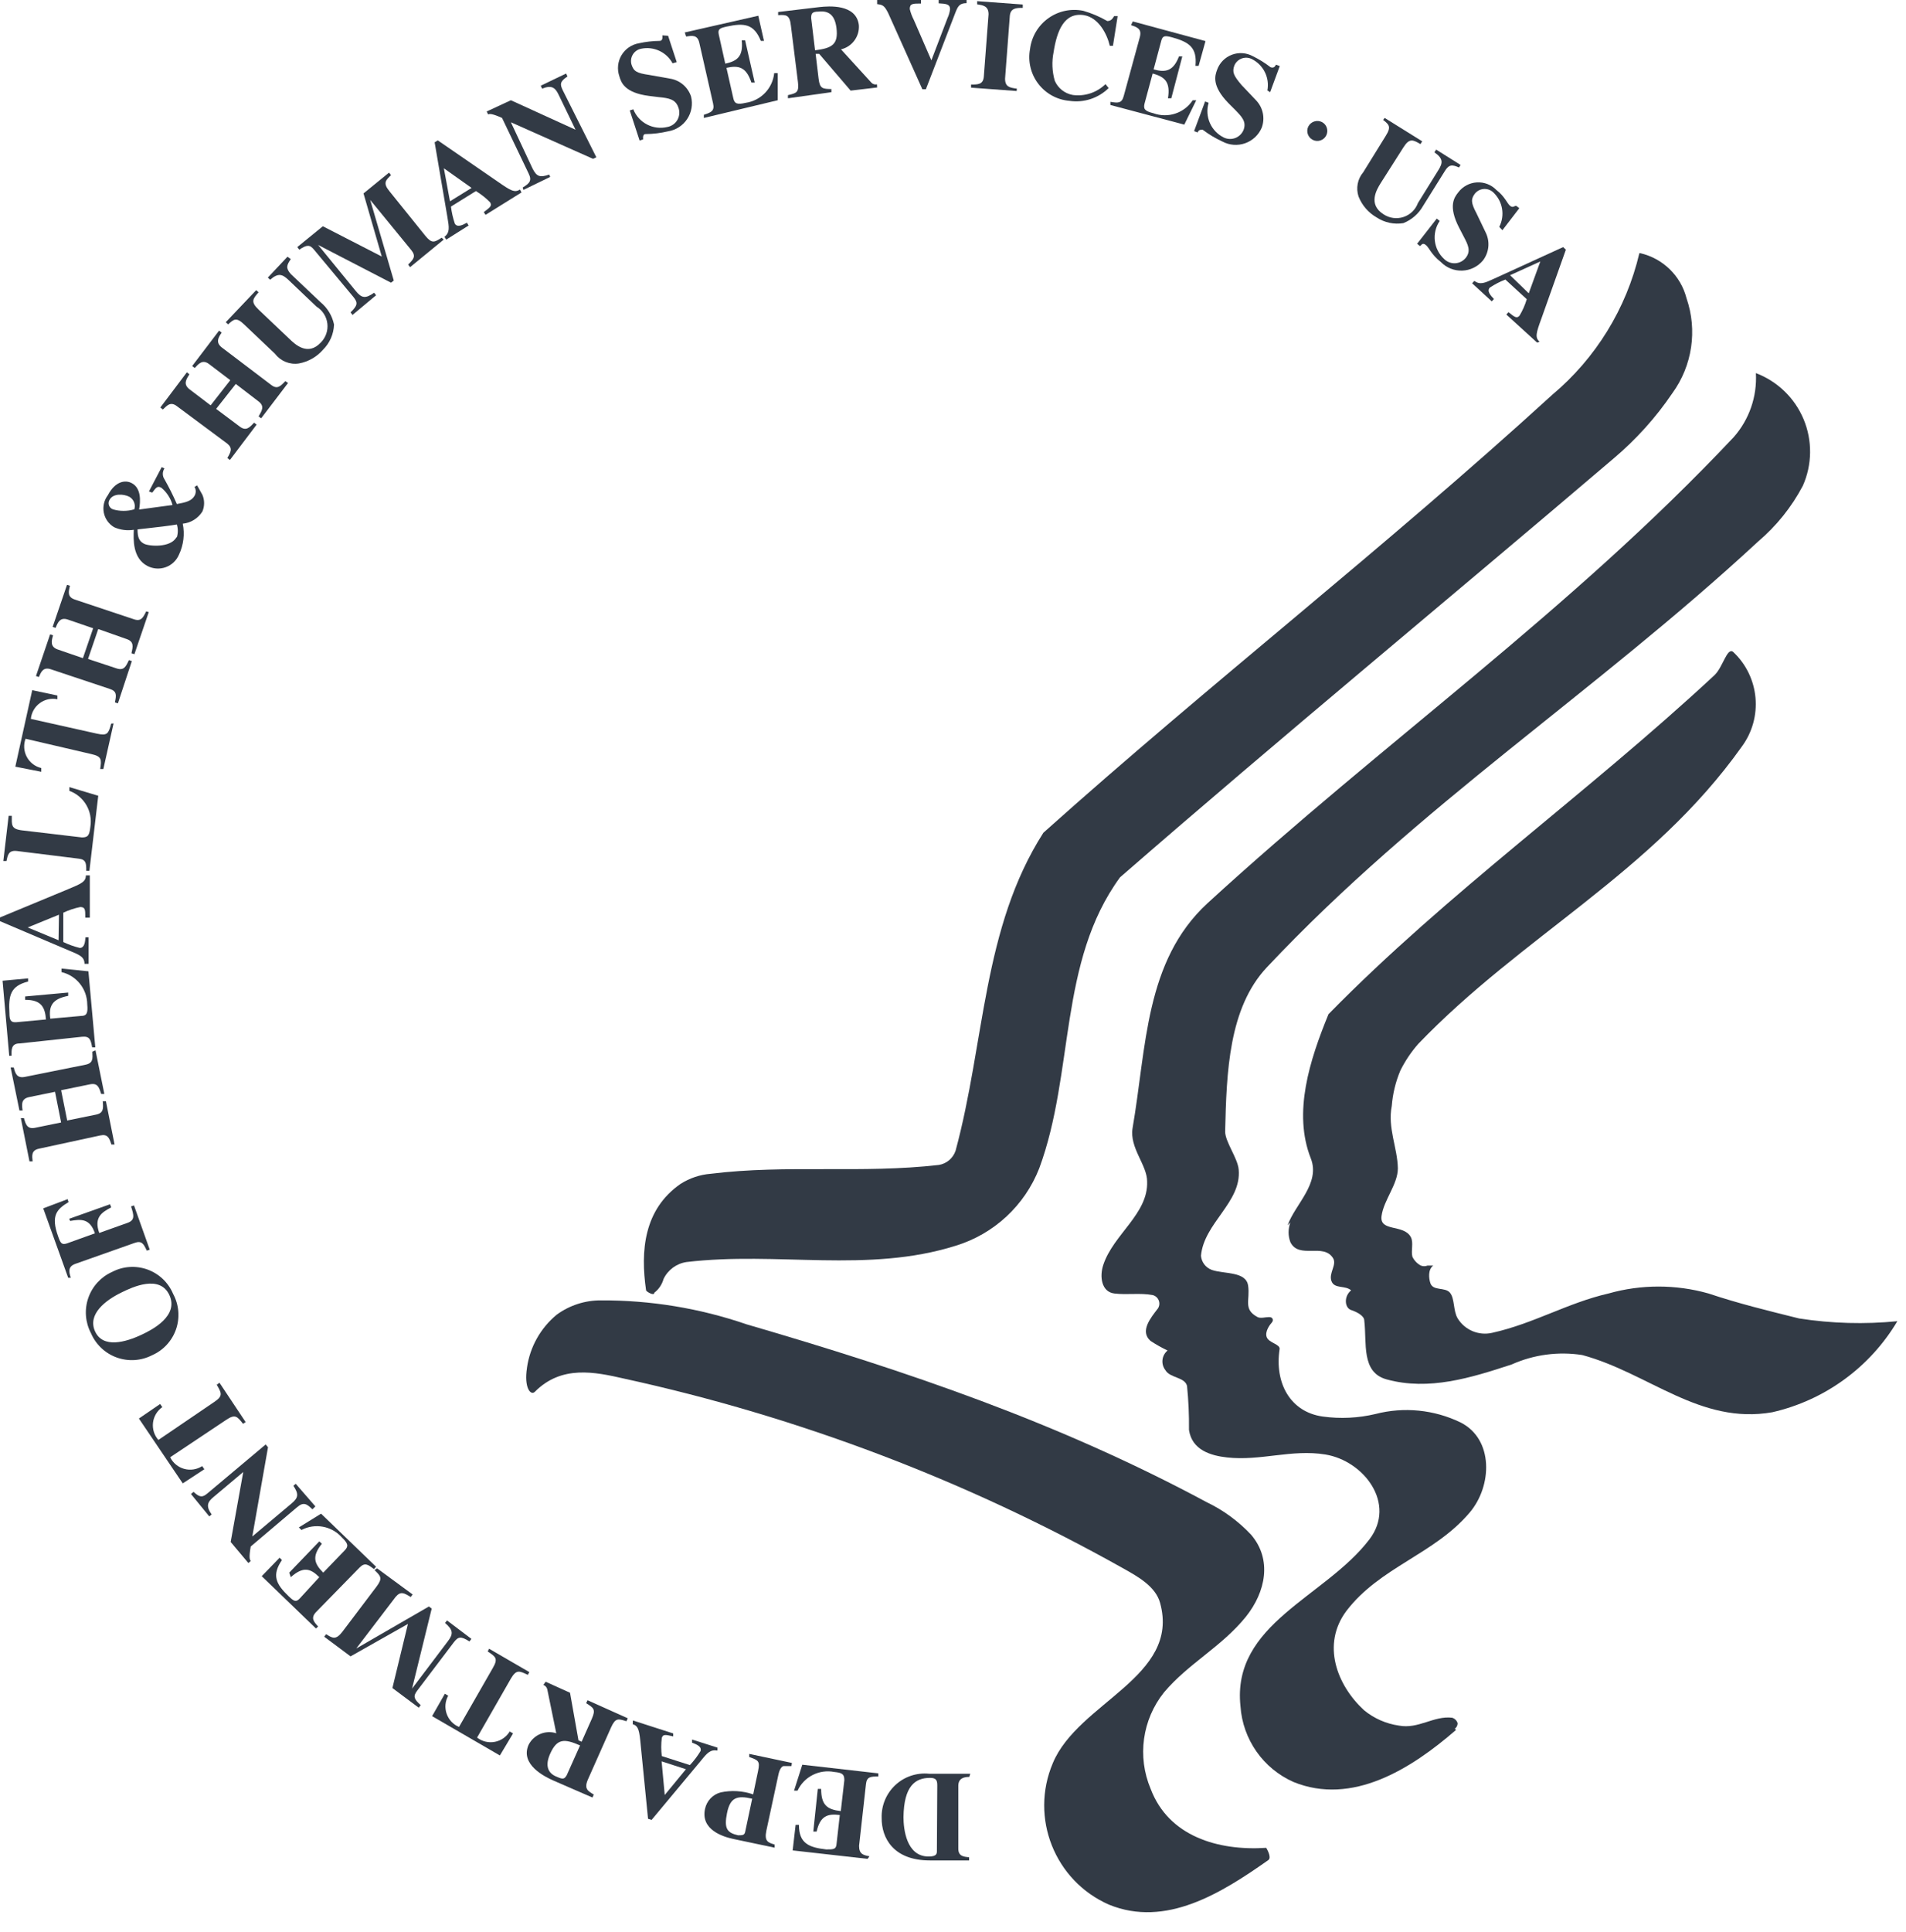 <?xml version="1.0" encoding="UTF-8"?>
<svg width="75px" height="76px" viewBox="0 0 75 76" version="1.1" xmlns="http://www.w3.org/2000/svg" xmlns:xlink="http://www.w3.org/1999/xlink">
    <title>HHS-logo</title>
    <g id="Symbols" stroke="none" stroke-width="1" fill="none" fill-rule="evenodd">
        <g id="Dev-Portal-/-Footer-1024" transform="translate(-32, -53)" fill-rule="nonzero" fill="#323A45">
            <g id="HHS-logo" transform="translate(32, 53)">
                <path d="M64.546,9.959 C65.435,10.164 66.136,10.846 66.363,11.729 C66.799,12.99 66.591,14.385 65.807,15.464 C65.156,16.425 64.375,17.291 63.487,18.039 C56.861,23.683 50.49,28.925 44.072,34.508 C41.637,37.84 42.286,42.186 40.894,45.951 C40.322,47.415 39.112,48.538 37.608,48.997 C34.144,50.088 30.588,49.214 27.015,49.639 C26.622,49.697 26.283,49.946 26.111,50.304 C26.052,50.519 25.924,50.71 25.747,50.845 C25.747,50.992 25.43,50.799 25.423,50.753 C25.198,49.206 25.33,47.567 26.784,46.562 C27.138,46.338 27.541,46.202 27.959,46.168 C30.974,45.796 33.92,46.168 36.943,45.82 C37.249,45.77 37.501,45.556 37.601,45.263 C38.76,40.979 38.66,36.495 41.057,32.753 C47.629,26.869 54.441,21.588 61.082,15.526 C62.795,14.089 63.997,12.136 64.508,9.959" id="Shape"></path>
                <path d="M20.737,53.791 C20.854,52.977 21.27,52.235 21.905,51.711 C22.407,51.343 23.014,51.145 23.637,51.147 C25.591,51.136 27.533,51.455 29.381,52.09 C35.722,53.938 41.66,55.956 47.49,59.088 C48.143,59.402 48.733,59.835 49.229,60.363 C50.064,61.338 49.809,62.613 49.021,63.595 C48.062,64.778 46.771,65.42 45.804,66.564 C44.945,67.637 44.743,69.095 45.278,70.361 C45.982,72.224 47.923,72.804 49.825,72.68 C49.825,72.68 50.057,73.052 49.91,73.16 C48.054,74.466 45.874,75.827 43.639,74.915 C41.502,73.978 40.516,71.496 41.428,69.348 C42.425,66.951 46.454,65.961 45.649,63.046 C45.472,62.397 44.776,62.01 44.18,61.678 C38.043,58.237 31.43,55.725 24.557,54.224 C23.405,53.961 22.098,53.683 21.046,54.742 C20.884,54.905 20.613,54.588 20.737,53.799" id="Shape"></path>
                <path d="M57.294,68.041 C55.515,69.588 53.204,71.026 50.899,70.09 C49.705,69.562 48.901,68.416 48.812,67.113 C48.464,63.858 52.144,62.83 53.884,60.549 C54.959,59.142 53.668,57.456 52.152,57.209 C50.83,56.992 49.601,57.472 48.286,57.325 C47.652,57.255 46.902,57.039 46.786,56.242 C46.793,55.664 46.767,55.086 46.709,54.51 C46.616,54.155 46.044,54.209 45.858,53.892 C45.672,53.654 45.71,53.31 45.943,53.119 C45.71,53.008 45.486,52.882 45.271,52.74 C44.845,52.361 45.271,51.843 45.564,51.464 C45.625,51.37 45.637,51.252 45.595,51.147 C45.554,51.043 45.465,50.965 45.356,50.938 C44.853,50.845 44.358,50.938 43.848,50.876 C43.338,50.814 43.26,50.204 43.415,49.747 C43.817,48.541 45.186,47.745 45.139,46.469 C45.139,45.82 44.436,45.147 44.567,44.366 C45.116,41.196 45.046,37.802 47.513,35.528 C54.472,29.149 61.755,24.062 68.219,17.196 C68.831,16.504 69.145,15.598 69.093,14.675 C69.942,14.997 70.622,15.654 70.972,16.492 C71.321,17.331 71.31,18.276 70.941,19.106 C70.499,19.944 69.901,20.689 69.178,21.302 C62.714,27.286 55.887,31.631 49.848,38.049 C48.348,39.649 48.263,42.17 48.209,44.505 C48.209,44.915 48.704,45.549 48.742,46.005 C48.858,47.289 47.374,48.101 47.258,49.392 C47.279,49.644 47.445,49.862 47.683,49.948 C48.17,50.119 49.028,49.995 49.113,50.567 C49.198,51.139 48.905,51.495 49.485,51.804 C49.608,51.866 49.786,51.804 49.941,51.804 C50.095,51.804 50.119,51.936 50.049,52.013 C49.979,52.09 49.755,52.376 49.848,52.601 C49.941,52.825 50.381,52.871 50.351,53.064 C50.149,54.394 50.768,55.539 52.052,55.716 C52.743,55.811 53.445,55.777 54.124,55.616 C55.244,55.326 56.43,55.444 57.472,55.948 C58.778,56.606 58.724,58.446 57.827,59.497 C56.428,61.144 54.302,61.631 52.979,63.363 C51.997,64.678 52.601,66.278 53.675,67.268 C54.068,67.59 54.541,67.799 55.044,67.871 C55.817,68.018 56.412,67.477 57.139,67.562 C57.244,67.592 57.325,67.674 57.356,67.778 C57.356,67.864 57.316,67.944 57.247,67.995" id="Shape"></path>
                <path d="M50.668,48.193 C50.954,47.374 51.966,46.546 51.58,45.564 C50.869,43.763 51.534,41.698 52.276,39.889 C56.992,35.08 62.42,31.245 67.461,26.559 C67.794,26.25 67.956,25.454 68.196,25.639 C69.245,26.619 69.388,28.232 68.528,29.381 C65.01,34.33 59.892,36.804 55.809,41.057 C55.531,41.373 55.295,41.724 55.106,42.101 C54.918,42.546 54.803,43.018 54.765,43.5 C54.595,44.358 54.99,45.147 55.005,45.951 C55.005,46.585 54.448,47.196 54.363,47.83 C54.278,48.464 55.237,48.139 55.515,48.657 C55.631,48.874 55.515,49.191 55.577,49.43 C55.648,49.579 55.765,49.701 55.91,49.778 C55.994,49.811 56.088,49.811 56.173,49.778 C56.397,49.778 56.173,49.778 56.397,49.778 C56.18,49.941 56.227,50.289 56.281,50.459 C56.381,50.791 56.861,50.613 57.054,50.845 C57.247,51.077 57.178,51.549 57.356,51.851 C57.638,52.315 58.187,52.545 58.716,52.423 C60.356,52.059 61.678,51.247 63.294,50.876 C64.58,50.512 65.943,50.512 67.229,50.876 C68.412,51.271 69.549,51.549 70.794,51.858 C72.073,52.057 73.372,52.093 74.66,51.966 C73.579,53.782 71.802,55.075 69.742,55.546 C66.889,56.049 64.871,54 62.258,53.296 C61.316,53.15 60.352,53.279 59.482,53.668 C57.881,54.193 56.227,54.711 54.564,54.255 C53.552,53.977 53.791,52.832 53.683,51.936 C53.683,51.765 53.42,51.611 53.165,51.526 C52.91,51.441 52.871,50.992 53.165,50.753 C52.933,50.544 52.508,50.706 52.392,50.389 C52.276,50.072 52.616,49.747 52.454,49.485 C52.075,48.874 51.116,49.539 50.776,48.858 C50.682,48.609 50.682,48.334 50.776,48.085" id="Shape"></path>
                <path d="M36.881,70.222 C36.881,70.021 36.835,69.928 36.595,69.928 C36.015,69.928 35.567,70.245 35.552,71.474 C35.552,71.93 35.66,73.021 36.541,73.021 C36.874,73.021 36.866,72.897 36.866,72.789 L36.881,70.222 Z M38.142,69.889 C37.817,69.889 37.716,70.028 37.709,70.222 L37.709,72.711 C37.709,73.021 37.933,73.028 38.134,73.052 L38.134,73.175 L36.588,73.175 C35.149,73.175 34.686,72.286 34.693,71.505 C34.677,71.017 34.873,70.546 35.23,70.212 C35.587,69.879 36.071,69.716 36.557,69.765 L38.18,69.765 L38.142,69.889 Z" id="Shape"></path>
                <path d="M34.137,73.113 L31.191,72.781 L31.307,71.776 L31.438,71.776 C31.438,72.503 31.825,72.665 32.513,72.742 C32.791,72.742 32.892,72.742 32.915,72.549 L33.046,71.389 C32.559,71.327 32.273,71.428 32.134,72.039 L32.003,72.039 L32.18,70.361 L32.312,70.361 C32.312,70.995 32.544,71.173 33.085,71.235 L33.224,70.021 C33.224,69.796 33.162,69.727 32.83,69.696 C32.236,69.579 31.639,69.882 31.384,70.43 L31.245,70.43 L31.57,69.41 L34.562,69.75 L34.562,69.874 C34.268,69.874 34.106,69.874 34.075,70.175 L33.804,72.603 C33.804,72.936 33.982,72.966 34.214,73.013 L34.137,73.113 Z" id="Shape"></path>
                <path d="M29.598,70.747 C28.995,70.608 28.732,70.701 28.608,71.312 C28.485,71.923 28.608,72.085 29.041,72.186 C29.211,72.186 29.289,72.186 29.32,72.062 L29.598,70.747 Z M31.144,69.464 C30.889,69.464 30.881,69.464 30.835,69.464 C30.789,69.464 30.68,69.541 30.626,69.82 L30.155,72.008 C30.07,72.425 30.224,72.472 30.479,72.549 L30.479,72.673 L28.863,72.332 C28.461,72.247 27.564,71.977 27.742,71.149 C27.807,70.835 28.043,70.584 28.353,70.5 C28.78,70.408 29.224,70.435 29.637,70.577 L29.83,69.657 C29.915,69.255 29.83,69.232 29.482,69.108 L29.482,68.985 L31.16,69.34 L31.144,69.464 Z" id="Shape"></path>
                <path d="M26.034,69.278 L26.157,70.601 L26.992,69.588 L26.034,69.278 Z M24.905,67.67 L26.49,68.18 L26.49,68.296 C26.18,68.227 26.088,68.204 26.041,68.358 C26.012,68.594 26.012,68.833 26.041,69.07 L27.147,69.425 C27.305,69.258 27.445,69.074 27.564,68.876 C27.626,68.691 27.394,68.606 27.232,68.544 L27.232,68.42 L28.229,68.737 L28.229,68.853 C27.951,68.807 27.827,68.946 27.572,69.263 L25.639,71.582 L25.5,71.536 L25.214,68.66 C25.16,68.072 25.129,67.887 24.897,67.817 L24.905,67.67 Z" id="Shape"></path>
                <path d="M22.825,68.652 C22.206,68.381 21.92,68.374 21.649,68.977 C21.441,69.441 21.549,69.75 21.92,69.889 C22.175,70.005 22.214,69.959 22.299,69.827 L22.825,68.652 Z M21.472,66.147 L22.43,66.58 L22.763,68.451 L22.887,68.505 L23.289,67.601 C23.451,67.229 23.358,67.175 23.064,66.99 L23.119,66.874 L24.704,67.585 L24.649,67.701 C24.317,67.593 24.216,67.57 24.046,67.941 L23.142,69.974 C22.964,70.369 23.142,70.446 23.366,70.585 L23.312,70.701 L21.765,70.028 C21.433,69.881 20.459,69.402 20.799,68.629 C21.001,68.23 21.463,68.037 21.889,68.173 L21.534,66.441 C21.514,66.361 21.456,66.297 21.379,66.271 L21.472,66.147 Z" id="Shape"></path>
                <path d="M19.245,64.848 L20.83,65.768 L20.768,65.876 C20.428,65.714 20.32,65.66 20.103,66.023 L18.773,68.343 C18.97,68.496 19.224,68.557 19.469,68.511 C19.714,68.465 19.928,68.317 20.057,68.103 L20.188,68.18 L19.67,69.046 L17.003,67.5 L17.505,66.619 L17.637,66.696 C17.516,66.913 17.494,67.171 17.575,67.405 C17.656,67.64 17.833,67.829 18.062,67.925 L19.392,65.606 C19.608,65.235 19.508,65.165 19.191,64.956 L19.245,64.848 Z" id="Shape"></path>
                <path d="M14.838,61.686 L16.237,62.714 L16.16,62.814 C15.897,62.652 15.765,62.575 15.564,62.814 L14.018,64.84 L14.018,64.84 L16.879,63.186 L16.987,63.271 L16.214,66.418 L16.214,66.418 L17.629,64.546 C17.838,64.268 17.838,64.113 17.513,63.835 L17.59,63.735 L18.549,64.461 L18.472,64.562 C18.131,64.345 18.031,64.369 17.853,64.601 L16.407,66.51 C16.253,66.719 16.284,66.827 16.554,67.067 L16.477,67.168 L15.441,66.394 L16.052,63.874 L13.794,65.149 L12.758,64.376 L12.835,64.276 C13.075,64.43 13.214,64.523 13.477,64.175 L14.822,62.397 C15.062,62.072 14.985,61.995 14.737,61.755 L14.838,61.686 Z" id="Shape"></path>
                <path d="M12.433,64.052 L10.299,61.995 L11.003,61.268 L11.095,61.361 C10.686,61.956 10.856,62.304 11.358,62.784 C11.559,62.977 11.644,63.031 11.791,62.876 L12.564,62.034 C12.216,61.686 11.93,61.601 11.443,62.034 L11.381,61.856 L12.564,60.626 L12.665,60.719 C12.271,61.214 12.356,61.492 12.719,61.856 L13.57,60.974 C13.724,60.812 13.693,60.704 13.454,60.472 C13.053,60.019 12.396,59.898 11.861,60.178 L11.76,60.077 L12.634,59.536 L14.799,61.624 L14.714,61.716 C14.482,61.539 14.358,61.438 14.142,61.662 L12.441,63.402 C12.209,63.642 12.356,63.796 12.518,63.974 L12.433,64.052 Z" id="Shape"></path>
                <path d="M12.294,59.366 C12.07,59.149 11.946,59.064 11.691,59.281 L9.866,60.827 C9.789,61.268 9.827,61.345 9.866,61.399 L9.773,61.477 L9.077,60.649 L9.572,57.897 L9.572,57.897 L8.405,58.879 C8.173,59.072 8.088,59.227 8.327,59.567 L8.235,59.644 L7.515,58.763 L7.616,58.678 C7.887,58.933 7.995,58.879 8.18,58.724 L10.454,56.814 L10.546,56.923 L9.928,60.433 L9.928,60.433 L11.474,59.134 C11.753,58.902 11.753,58.755 11.544,58.438 L11.637,58.361 L12.41,59.25 L12.294,59.366 Z" id="Shape"></path>
                <path d="M8.637,54.387 L9.665,55.933 L9.564,56.003 C9.332,55.709 9.255,55.608 8.899,55.848 L6.696,57.317 C6.806,57.541 7.007,57.708 7.248,57.774 C7.489,57.841 7.747,57.801 7.956,57.665 L8.041,57.789 L7.191,58.345 L5.466,55.794 L6.302,55.222 L6.387,55.345 C6.184,55.488 6.051,55.71 6.021,55.956 C5.992,56.203 6.068,56.45 6.232,56.637 L8.428,55.144 C8.784,54.905 8.722,54.796 8.528,54.464 L8.637,54.387 Z" id="Shape"></path>
                <path d="M5.598,52.485 C5.992,52.299 7.044,51.758 6.665,50.938 C6.286,50.119 5.204,50.629 4.809,50.822 C4.144,51.139 3.433,51.696 3.742,52.369 C4.052,53.041 4.933,52.802 5.598,52.485 M4.415,50.026 C4.844,49.802 5.348,49.769 5.803,49.933 C6.259,50.098 6.624,50.445 6.812,50.892 C7.043,51.318 7.085,51.821 6.928,52.28 C6.771,52.738 6.428,53.11 5.985,53.304 C5.554,53.526 5.05,53.558 4.594,53.394 C4.138,53.23 3.771,52.884 3.58,52.438 C3.354,52.01 3.316,51.508 3.474,51.051 C3.632,50.594 3.973,50.222 4.415,50.026" id="Shape"></path>
                <path d="M2.683,50.258 L1.701,47.528 L2.66,47.165 L2.698,47.281 C2.242,47.559 1.987,47.799 2.289,48.634 C2.381,48.897 2.428,48.974 2.637,48.905 L3.735,48.51 C3.534,47.907 3.17,47.954 2.76,48.023 L2.722,47.938 L4.33,47.366 L4.376,47.49 C4.005,47.683 3.688,47.884 3.905,48.495 L5.01,48.101 C5.327,47.992 5.265,47.791 5.157,47.451 L5.273,47.412 L5.892,49.152 L5.776,49.191 C5.652,48.928 5.582,48.781 5.289,48.889 L2.969,49.709 C2.66,49.817 2.714,50.026 2.784,50.258 L2.683,50.258 Z" id="Shape"></path>
                <path d="M3.758,41.312 L4.106,43.028 L3.982,43.028 C3.897,42.765 3.843,42.588 3.541,42.649 L2.405,42.881 L2.644,44.072 L3.781,43.84 C4.082,43.778 4.067,43.593 4.044,43.314 L4.168,43.314 L4.508,45.015 L4.384,45.015 C4.299,44.753 4.237,44.598 3.943,44.66 L1.546,45.178 C1.222,45.24 1.26,45.464 1.284,45.68 L1.16,45.68 L0.82,43.979 L0.943,43.979 C1.005,44.196 1.059,44.428 1.384,44.358 L2.405,44.149 L2.165,42.943 L1.144,43.152 C0.82,43.222 0.858,43.454 0.889,43.678 L0.765,43.678 L0.418,41.985 L0.541,41.985 C0.595,42.201 0.657,42.425 0.982,42.356 L3.371,41.876 C3.665,41.814 3.649,41.637 3.634,41.366 L3.758,41.312 Z" id="Shape"></path>
                <path d="M0.363,41.528 L0.101,38.575 L1.106,38.482 L1.106,38.606 C0.402,38.784 0.332,39.162 0.371,39.851 C0.371,40.129 0.425,40.222 0.642,40.206 L1.809,40.098 C1.771,39.603 1.616,39.325 0.99,39.325 L0.99,39.193 L2.683,39.039 L2.683,39.17 C2.064,39.286 1.91,39.564 1.979,40.067 L3.193,39.959 C3.418,39.959 3.464,39.835 3.433,39.503 C3.428,38.897 3.01,38.373 2.42,38.235 L2.42,38.095 L3.479,38.204 L3.75,41.196 L3.626,41.196 C3.572,40.91 3.541,40.747 3.232,40.778 L0.773,41.041 C0.441,41.041 0.448,41.289 0.456,41.521 L0.363,41.528 Z" id="Shape"></path>
                <path d="M2.32,35.977 L1.09,36.479 L2.304,36.982 L2.32,35.977 Z M3.534,34.43 L3.534,36.093 L3.356,36.093 C3.356,35.776 3.356,35.683 3.162,35.675 C2.93,35.722 2.704,35.797 2.49,35.899 L2.49,37.052 C2.697,37.152 2.915,37.23 3.139,37.284 C3.332,37.284 3.348,37.036 3.363,36.866 L3.487,36.866 L3.487,37.91 L3.325,37.91 C3.325,37.631 3.116,37.554 2.745,37.399 L0,36.232 L0,36.085 L2.668,34.979 C3.209,34.755 3.379,34.678 3.379,34.43 L3.534,34.43 Z" id="Shape"></path>
                <path d="M3.866,31.299 L3.518,34.253 L3.394,34.253 C3.394,33.966 3.394,33.804 3.093,33.773 L0.665,33.472 C0.332,33.433 0.302,33.642 0.255,33.866 L0.131,33.866 L0.34,32.088 L0.464,32.088 C0.464,32.443 0.425,32.606 0.866,32.66 L3.224,32.938 C3.464,32.938 3.518,32.861 3.557,32.513 C3.653,31.906 3.306,31.316 2.729,31.106 L2.729,30.959 L3.866,31.299 Z" id="Shape"></path>
                <path d="M4.469,28.454 L4.067,30.247 L3.943,30.247 C3.997,29.876 4.013,29.753 3.595,29.66 L1.005,29.057 C0.919,29.291 0.937,29.552 1.055,29.772 C1.174,29.992 1.38,30.151 1.624,30.209 L1.624,30.356 L0.603,30.155 L1.268,27.147 L2.258,27.356 L2.258,27.503 C2.015,27.453 1.763,27.509 1.564,27.657 C1.365,27.804 1.237,28.029 1.214,28.276 L3.812,28.856 C4.229,28.948 4.268,28.856 4.376,28.461 L4.469,28.454 Z" id="Shape"></path>
                <path d="M5.853,24.077 L5.289,25.732 L5.173,25.693 C5.235,25.423 5.273,25.237 4.987,25.137 L3.866,24.742 L3.464,25.918 L4.585,26.289 C4.879,26.389 4.956,26.211 5.072,25.964 L5.188,26.003 L4.639,27.665 L4.523,27.626 C4.577,27.356 4.608,27.193 4.33,27.101 L2.01,26.327 C1.701,26.219 1.616,26.428 1.531,26.629 L1.415,26.59 L1.972,24.951 L2.088,24.99 C2.026,25.206 1.964,25.438 2.273,25.546 L3.263,25.887 L3.665,24.711 L2.675,24.371 C2.358,24.263 2.273,24.487 2.188,24.696 L2.072,24.657 L2.637,23.003 L2.753,23.041 C2.698,23.258 2.637,23.482 2.946,23.582 L5.265,24.356 C5.552,24.456 5.629,24.294 5.753,24.046 L5.853,24.077 Z" id="Shape"></path>
                <path d="M5.281,20.049 C5.349,19.855 5.267,19.64 5.088,19.539 C4.863,19.423 4.454,19.399 4.314,19.655 C4.272,19.72 4.263,19.802 4.288,19.876 C4.314,19.95 4.372,20.008 4.446,20.034 C4.718,20.114 5.008,20.114 5.281,20.034 L5.281,20.049 Z M6.959,21.131 C7.009,20.968 7.009,20.793 6.959,20.629 C6.642,20.683 6.186,20.737 5.822,20.776 L5.412,20.822 C5.412,21.131 5.474,21.286 5.668,21.387 C5.861,21.487 6.711,21.557 6.943,21.131 L6.959,21.131 Z M6.363,18.371 L6.472,18.425 C6.385,18.554 6.385,18.722 6.472,18.851 C6.651,19.166 6.814,19.492 6.959,19.825 C7.299,19.763 7.539,19.709 7.655,19.5 C7.718,19.393 7.718,19.259 7.655,19.152 L7.755,19.09 L7.964,19.461 C8.054,19.671 8.054,19.909 7.964,20.119 C7.794,20.389 7.509,20.566 7.191,20.598 C7.274,21.008 7.223,21.434 7.044,21.812 C6.947,22.044 6.757,22.225 6.52,22.31 C6.283,22.395 6.022,22.377 5.799,22.26 C5.211,21.951 5.25,21.209 5.265,20.838 C5.003,20.88 4.735,20.845 4.492,20.737 C4.281,20.613 4.132,20.404 4.085,20.163 C4.038,19.922 4.096,19.672 4.245,19.477 C4.546,18.905 4.948,18.874 5.188,19.005 C5.552,19.198 5.536,19.693 5.474,20.041 L6.789,19.863 C6.715,19.597 6.561,19.359 6.348,19.183 C6.186,19.098 6.139,19.183 5.992,19.376 L5.861,19.33 L6.363,18.371 Z" id="Shape"></path>
                <path d="M11.335,15.062 L10.276,16.454 L10.175,16.376 C10.314,16.144 10.415,15.974 10.175,15.789 L9.278,15.101 L8.505,16.082 L9.433,16.778 C9.68,16.964 9.812,16.825 9.997,16.624 L10.098,16.701 L9.046,18.093 L8.946,18.015 C9.085,17.776 9.162,17.629 8.946,17.451 L6.959,15.974 C6.696,15.773 6.557,15.974 6.41,16.106 L6.309,16.028 L7.353,14.644 L7.454,14.722 C7.33,14.915 7.198,15.108 7.454,15.309 L8.289,15.943 L9.062,14.954 L8.227,14.32 C7.964,14.119 7.809,14.32 7.662,14.474 L7.562,14.397 L8.621,13.005 L8.722,13.082 C8.598,13.268 8.474,13.461 8.722,13.662 L10.67,15.139 C10.91,15.325 11.034,15.193 11.227,14.992 L11.335,15.062 Z" id="Shape"></path>
                <path d="M11.443,10.191 C11.281,10.423 11.235,10.546 11.443,10.778 L12.611,11.884 C12.884,12.108 13.072,12.419 13.144,12.765 C13.131,13.138 12.976,13.492 12.711,13.755 C12.465,14.038 12.13,14.229 11.76,14.296 C11.403,14.351 11.044,14.205 10.825,13.918 L9.603,12.758 C9.294,12.464 9.201,12.557 8.977,12.758 L8.884,12.673 L10.082,11.412 L10.175,11.497 C9.951,11.753 9.851,11.869 10.175,12.178 L11.397,13.338 C11.606,13.539 12.108,14.018 12.619,13.477 C12.816,13.281 12.914,13.006 12.882,12.73 C12.85,12.454 12.693,12.207 12.456,12.062 L11.343,11.003 C11.119,10.794 10.956,10.716 10.631,11.003 L10.539,10.918 L11.312,10.098 L11.443,10.191 Z" id="Shape"></path>
                <path d="M17.459,9.425 L16.137,10.508 L16.059,10.407 C16.276,10.191 16.384,10.082 16.175,9.827 L14.567,7.863 L14.567,7.863 L15.495,11.034 L15.387,11.119 L12.518,9.634 L12.518,9.634 L14.003,11.451 C14.227,11.722 14.374,11.76 14.722,11.513 L14.799,11.613 L13.871,12.387 L13.794,12.286 C14.08,12.008 14.088,11.907 13.902,11.675 L12.356,9.82 C12.193,9.619 12.077,9.619 11.776,9.82 L11.698,9.719 L12.704,8.899 L15.023,10.09 L14.304,7.608 L15.309,6.789 L15.387,6.889 C15.178,7.09 15.054,7.198 15.332,7.531 L16.74,9.278 C16.995,9.588 17.095,9.534 17.381,9.348 L17.459,9.425 Z" id="Shape"></path>
                <path d="M18.557,7.392 L17.466,6.619 L17.706,7.918 L18.557,7.392 Z M20.521,7.57 L19.106,8.451 L19.036,8.343 C19.291,8.149 19.369,8.095 19.284,7.956 C19.117,7.787 18.93,7.639 18.727,7.515 L17.745,8.126 C17.773,8.355 17.824,8.581 17.899,8.799 C18,8.961 18.216,8.845 18.371,8.76 L18.441,8.869 L17.559,9.425 L17.49,9.317 C17.706,9.139 17.675,8.954 17.606,8.544 L17.103,5.598 L17.227,5.521 L19.608,7.16 C20.088,7.492 20.25,7.593 20.459,7.454 L20.521,7.57 Z" id="Shape"></path>
                <path d="M20.567,7.376 C20.83,7.214 20.946,7.113 20.799,6.82 L19.755,4.639 C19.345,4.454 19.26,4.477 19.206,4.5 L19.152,4.384 L20.103,3.943 L22.647,5.103 L22.647,5.103 L21.982,3.727 C21.851,3.456 21.719,3.332 21.332,3.487 L21.278,3.371 L22.276,2.892 L22.33,3.008 C22.021,3.209 22.036,3.325 22.144,3.549 L23.466,6.186 L23.335,6.247 L20.103,4.809 L20.103,4.809 L20.954,6.626 C21.116,6.951 21.247,6.99 21.611,6.866 L21.649,6.959 L20.598,7.469 L20.567,7.376 Z" id="Shape"></path>
                <path d="M26.466,2.49 C26.224,2.044 25.718,1.811 25.222,1.918 C25.086,1.946 24.969,2.03 24.899,2.149 C24.828,2.268 24.811,2.411 24.851,2.544 C24.936,2.807 25.059,2.876 25.539,2.946 L26.366,3.093 C26.752,3.154 27.071,3.426 27.193,3.796 C27.269,4.099 27.214,4.419 27.042,4.679 C26.87,4.94 26.597,5.116 26.289,5.165 C25.997,5.235 25.699,5.271 25.399,5.273 C25.299,5.273 25.299,5.397 25.307,5.482 L25.168,5.528 L24.781,4.345 L24.92,4.299 C25.131,4.831 25.701,5.127 26.258,4.995 C26.427,4.965 26.574,4.861 26.658,4.711 C26.742,4.561 26.754,4.381 26.691,4.222 C26.582,3.905 26.32,3.858 25.918,3.82 L25.539,3.773 C24.572,3.649 24.441,3.24 24.371,3 C24.276,2.725 24.307,2.421 24.456,2.171 C24.605,1.921 24.857,1.749 25.144,1.701 C25.411,1.642 25.683,1.611 25.956,1.608 C26.072,1.608 26.072,1.492 26.064,1.392 L26.289,1.407 L26.629,2.443 L26.466,2.49 Z" id="Shape"></path>
                <path d="M26.946,1.276 L29.838,0.619 L30.062,1.608 L29.938,1.608 C29.668,0.936 29.281,0.897 28.601,1.044 C28.322,1.106 28.237,1.144 28.284,1.361 L28.539,2.505 C29.018,2.397 29.25,2.219 29.188,1.585 L29.32,1.585 L29.698,3.247 L29.567,3.247 C29.366,2.644 29.08,2.559 28.585,2.668 L28.856,3.866 C28.902,4.082 29.01,4.121 29.343,4.044 C29.94,3.958 30.403,3.477 30.464,2.876 L30.603,2.876 L30.603,3.943 L27.696,4.639 L27.696,4.515 C27.974,4.423 28.129,4.369 28.059,4.067 L27.518,1.686 C27.448,1.361 27.232,1.399 27,1.438 L26.946,1.276 Z" id="Shape"></path>
                <path d="M32.072,1.979 C32.737,1.894 32.992,1.755 32.915,1.106 C32.853,0.603 32.621,0.41 32.211,0.456 C31.933,0.456 31.925,0.549 31.918,0.704 L32.072,1.979 Z M34.515,3.441 L33.472,3.564 L32.235,2.119 L32.095,2.119 L32.211,3.093 C32.258,3.495 32.374,3.495 32.714,3.503 L32.714,3.626 L31.005,3.866 L31.005,3.742 C31.345,3.665 31.446,3.634 31.399,3.232 L31.121,1.005 C31.075,0.572 30.928,0.58 30.619,0.595 L30.619,0.472 L32.25,0.278 C32.606,0.24 33.696,0.147 33.796,0.99 C33.827,1.436 33.529,1.839 33.093,1.941 L34.284,3.247 C34.34,3.31 34.426,3.336 34.508,3.317 L34.515,3.441 Z" id="Shape"></path>
                <path d="M38.034,0.124 C37.747,0.124 37.686,0.255 37.577,0.541 L36.433,3.51 L36.294,3.51 L34.948,0.51 C34.794,0.209 34.732,0.193 34.515,0.162 L34.515,0 L36.24,0 L36.24,0.139 C35.915,0.139 35.799,0.139 35.799,0.356 C35.835,0.506 35.889,0.652 35.961,0.789 L36.649,2.374 L37.284,0.711 C37.336,0.602 37.37,0.484 37.384,0.363 C37.384,0.162 37.229,0.147 36.936,0.131 L36.936,0 L38.034,0 L38.034,0.124 Z" id="Shape"></path>
                <path d="M40.005,3.58 L38.211,3.448 L38.211,3.325 C38.49,3.325 38.691,3.325 38.714,3 L38.899,0.564 C38.899,0.232 38.683,0.209 38.451,0.17 L38.451,0.046 L40.245,0.178 L40.245,0.309 C40.005,0.309 39.758,0.309 39.735,0.634 L39.549,3.093 C39.549,3.418 39.727,3.448 40.013,3.487 L40.005,3.58 Z" id="Shape"></path>
                <path d="M43.624,3.464 C43.216,3.866 42.643,4.052 42.077,3.966 C41.593,3.925 41.148,3.68 40.854,3.292 C40.559,2.905 40.442,2.411 40.531,1.933 C40.59,1.446 40.85,1.006 41.248,0.72 C41.646,0.433 42.146,0.327 42.626,0.425 C42.956,0.52 43.273,0.655 43.57,0.827 C43.709,0.827 43.771,0.75 43.84,0.634 L43.979,0.634 L43.794,1.802 L43.67,1.802 C43.562,1.338 43.229,0.688 42.649,0.595 C41.876,0.479 41.59,1.206 41.459,2.049 C41.383,2.423 41.399,2.811 41.505,3.178 C41.632,3.469 41.896,3.678 42.209,3.735 C42.682,3.8 43.158,3.643 43.5,3.309 L43.624,3.464 Z" id="Shape"></path>
                <path d="M44.575,0.843 L47.436,1.616 L47.165,2.59 L47.041,2.59 C47.111,1.871 46.794,1.655 46.121,1.469 C45.851,1.399 45.75,1.392 45.696,1.601 L45.394,2.729 C45.866,2.861 46.168,2.799 46.392,2.219 L46.523,2.219 L46.09,3.866 L45.959,3.866 C46.059,3.24 45.851,3.023 45.356,2.892 L45.039,4.067 C44.985,4.284 45.039,4.369 45.387,4.454 C45.958,4.662 46.598,4.451 46.933,3.943 L47.072,3.943 L46.601,4.902 L43.693,4.129 L43.693,4.005 C43.987,4.052 44.142,4.075 44.219,3.773 L44.853,1.454 C44.938,1.129 44.737,1.067 44.505,0.99 L44.575,0.843 Z" id="Shape"></path>
                <path d="M49.871,3.557 C49.966,3.052 49.713,2.547 49.253,2.32 C49.129,2.26 48.986,2.254 48.858,2.302 C48.729,2.35 48.626,2.449 48.572,2.575 C48.479,2.83 48.534,2.969 48.858,3.348 L49.438,3.959 C49.704,4.246 49.785,4.659 49.647,5.026 C49.524,5.312 49.286,5.533 48.992,5.636 C48.699,5.738 48.375,5.714 48.101,5.567 C47.826,5.442 47.567,5.286 47.327,5.103 C47.227,5.103 47.173,5.103 47.126,5.211 L46.987,5.157 L47.42,3.99 L47.559,4.044 C47.397,4.586 47.652,5.166 48.162,5.412 C48.305,5.479 48.469,5.483 48.616,5.425 C48.762,5.366 48.878,5.25 48.936,5.103 C49.052,4.786 48.866,4.593 48.611,4.33 L48.34,4.059 C47.66,3.363 47.814,2.961 47.892,2.745 C47.99,2.472 48.202,2.256 48.472,2.154 C48.743,2.051 49.045,2.072 49.299,2.211 C49.545,2.331 49.778,2.476 49.995,2.644 C50.103,2.683 50.157,2.644 50.211,2.544 L50.358,2.598 L49.979,3.626 L49.871,3.557 Z" id="Shape"></path>
                <path d="M52.021,4.802 C52.211,4.903 52.284,5.138 52.186,5.33 C52.087,5.522 51.853,5.599 51.66,5.503 C51.467,5.407 51.386,5.174 51.479,4.979 C51.527,4.884 51.612,4.811 51.713,4.778 C51.815,4.745 51.925,4.753 52.021,4.802" id="Shape"></path>
                <path d="M57.41,6.588 C57.147,6.472 57.015,6.456 56.845,6.742 L55.995,8.103 C55.821,8.409 55.548,8.646 55.222,8.776 C54.855,8.837 54.48,8.756 54.17,8.552 C53.847,8.367 53.596,8.078 53.459,7.732 C53.348,7.402 53.418,7.038 53.644,6.773 L54.534,5.335 C54.758,4.979 54.649,4.894 54.425,4.716 L54.487,4.639 L55.964,5.559 L55.894,5.668 C55.601,5.497 55.461,5.42 55.222,5.799 L54.332,7.198 C54.178,7.446 53.814,8.034 54.441,8.428 C54.671,8.582 54.96,8.622 55.224,8.536 C55.488,8.45 55.698,8.248 55.794,7.987 L56.606,6.68 C56.768,6.418 56.807,6.24 56.443,5.992 L56.513,5.884 L57.472,6.487 L57.41,6.588 Z" id="Shape"></path>
                <path d="M58.995,8.923 C59.227,8.47 59.132,7.919 58.763,7.57 C58.663,7.474 58.527,7.425 58.389,7.433 C58.251,7.442 58.123,7.508 58.036,7.616 C57.874,7.832 57.881,7.979 58.098,8.389 L58.469,9.162 C58.637,9.516 58.592,9.934 58.353,10.245 C58.151,10.487 57.855,10.633 57.54,10.644 C57.224,10.656 56.918,10.533 56.698,10.307 C56.312,10.005 56.235,9.735 56.103,9.634 C55.972,9.534 55.941,9.634 55.879,9.68 L55.763,9.588 L56.536,8.598 L56.652,8.691 C56.33,9.165 56.405,9.805 56.83,10.191 C56.946,10.305 57.105,10.364 57.267,10.354 C57.43,10.343 57.58,10.264 57.68,10.137 C57.889,9.866 57.765,9.626 57.595,9.302 L57.418,8.961 C56.969,8.095 57.232,7.755 57.379,7.57 C57.553,7.336 57.821,7.192 58.111,7.174 C58.402,7.156 58.685,7.267 58.887,7.477 C59.211,7.724 59.304,8.003 59.42,8.095 C59.536,8.188 59.582,8.095 59.66,8.095 L59.784,8.188 L59.119,9.054 L58.995,8.923 Z" id="Shape"></path>
                <path d="M60.155,11.536 L60.611,10.284 L59.42,10.825 L60.155,11.536 Z M60.487,13.477 L59.273,12.371 L59.358,12.278 C59.606,12.479 59.683,12.534 59.791,12.418 C59.913,12.214 60.01,11.996 60.077,11.768 L59.235,10.995 C59.02,11.079 58.815,11.185 58.624,11.312 C58.492,11.451 58.662,11.629 58.786,11.76 L58.701,11.853 L57.928,11.142 L58.013,11.049 C58.245,11.211 58.415,11.134 58.786,10.964 L61.508,9.719 L61.616,9.82 L60.649,12.541 C60.448,13.09 60.394,13.276 60.58,13.438 L60.487,13.477 Z" id="Shape"></path>
            </g>
        </g>
    </g>
</svg>
